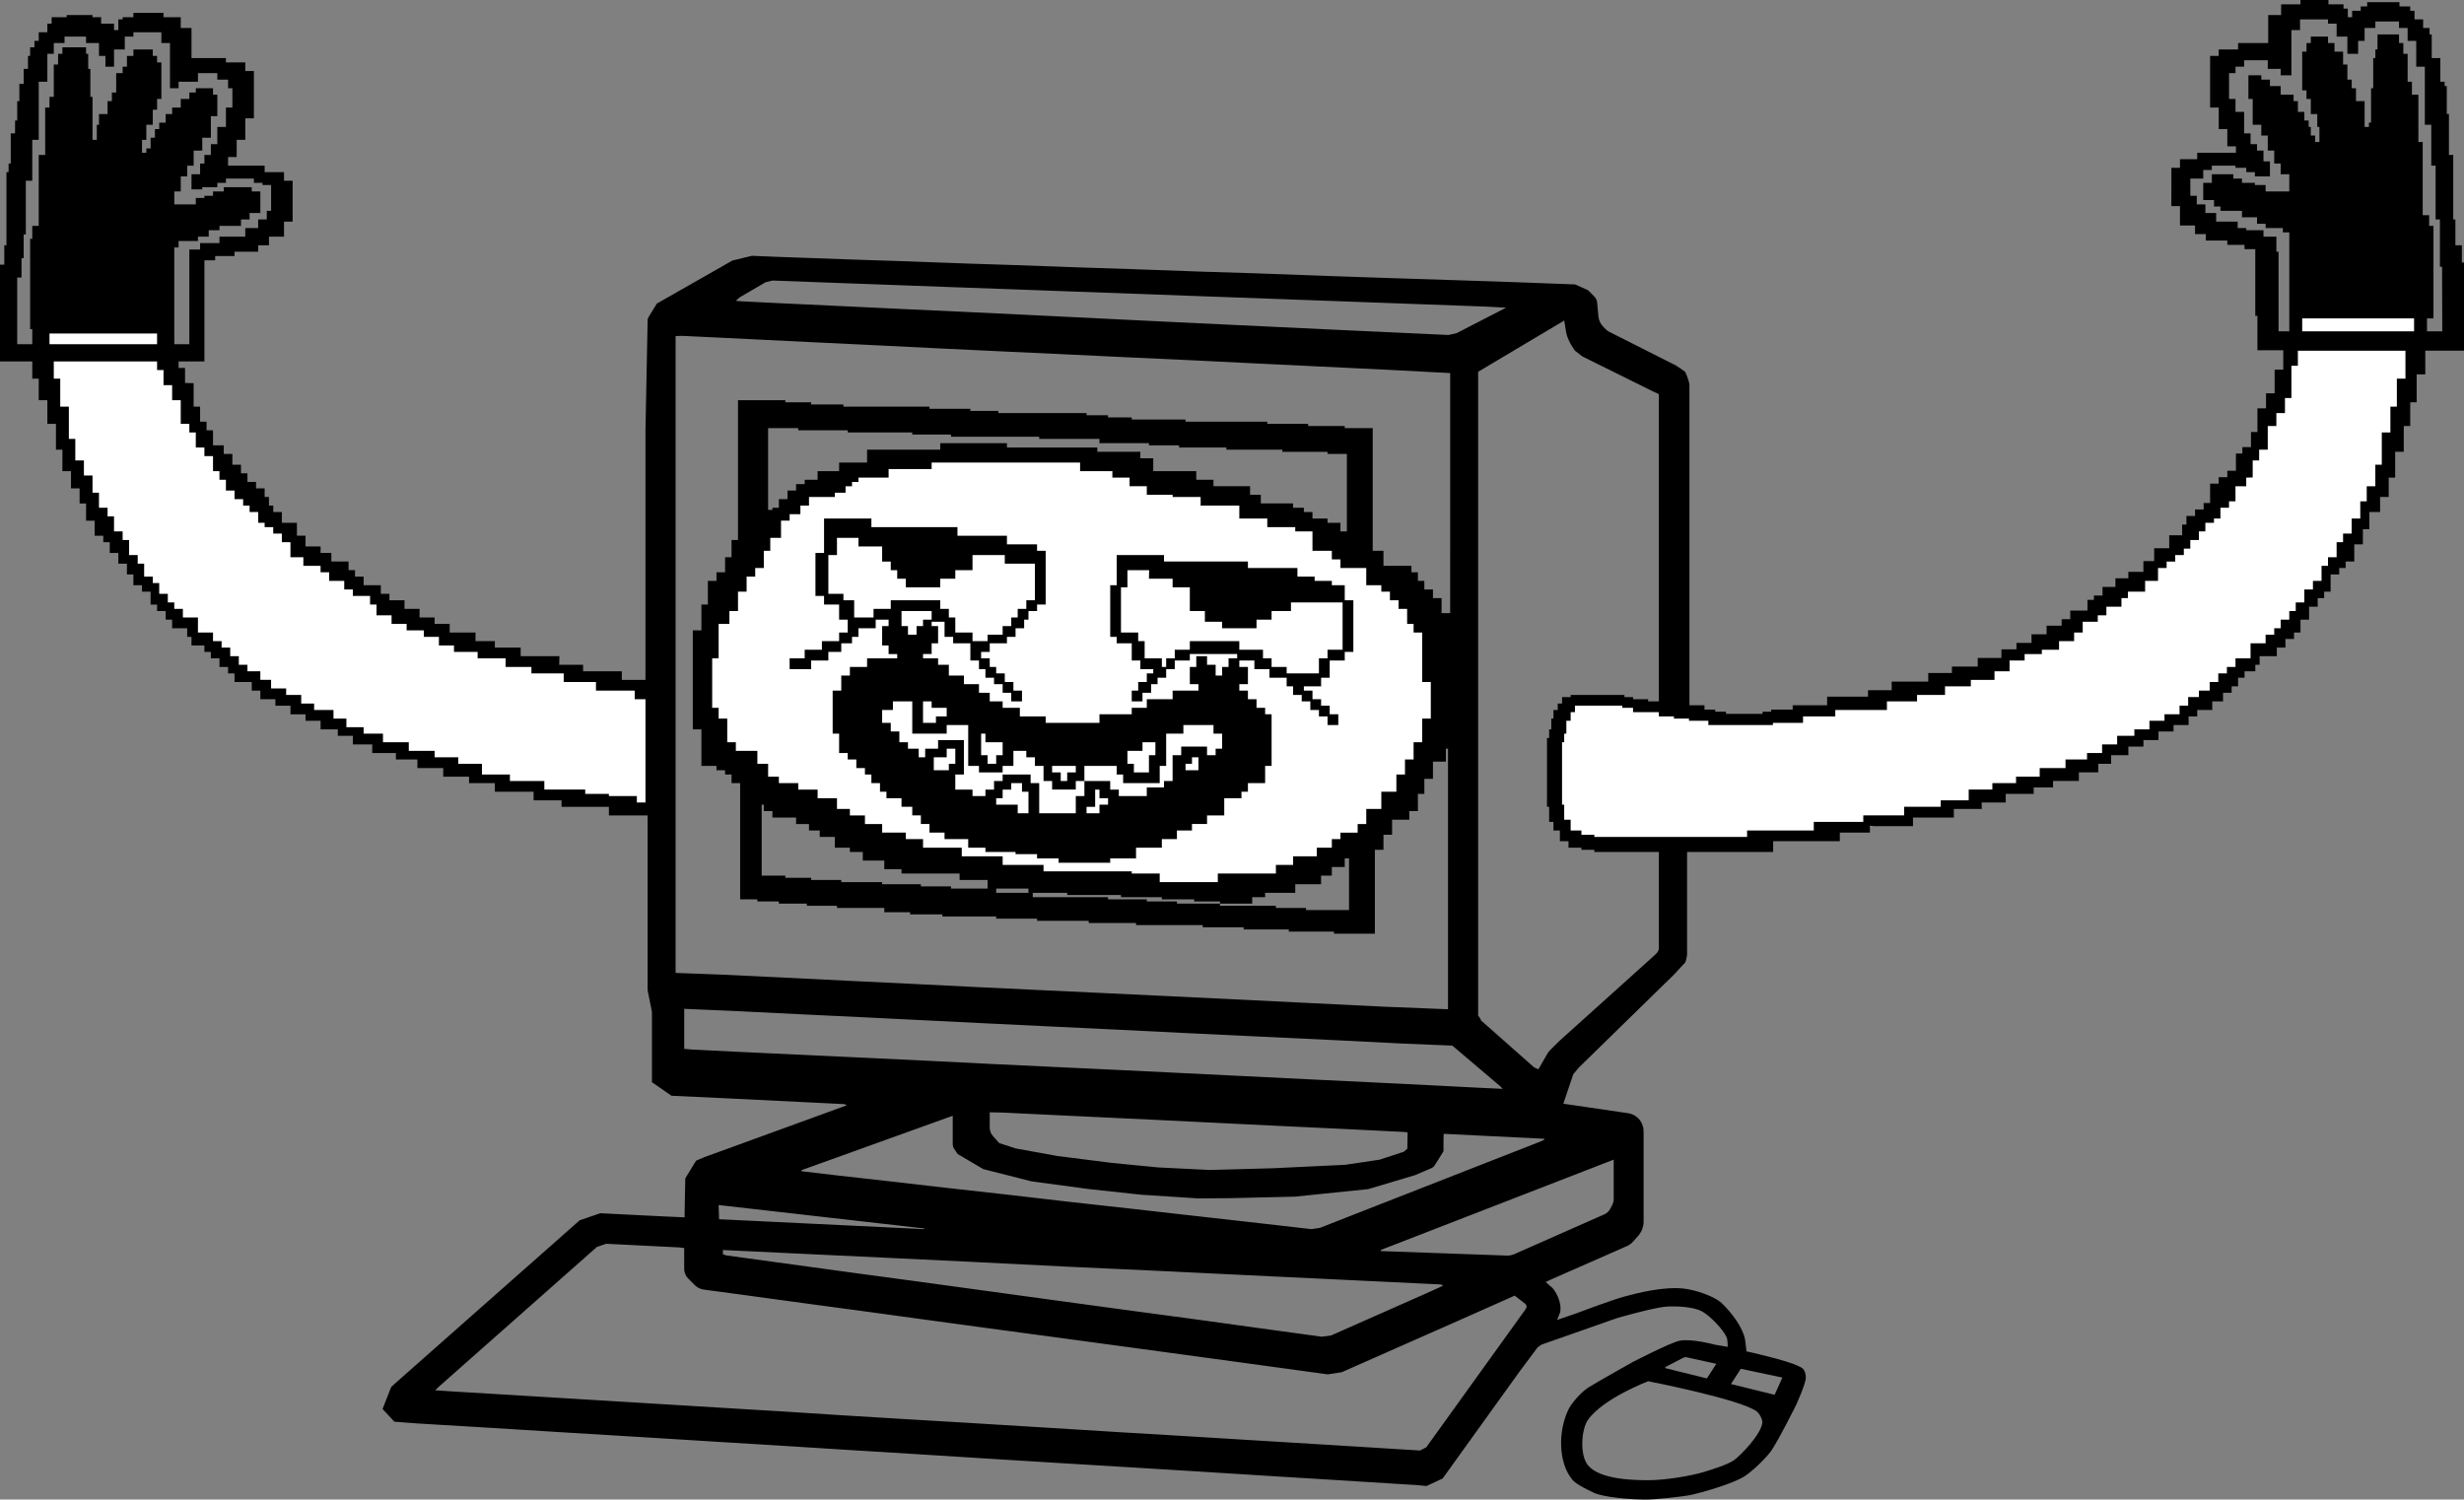 <?xml version="1.0" encoding="utf-8"?>
<!-- Generator: Adobe Illustrator 26.5.0, SVG Export Plug-In . SVG Version: 6.00 Build 0)  -->
<svg version="1.1" id="imcaraydeeoh_x5F_2" xmlns="http://www.w3.org/2000/svg" xmlns:xlink="http://www.w3.org/1999/xlink" x="0px"
	 y="0px" viewBox="0 0 1145.2 697" style="enable-background:new 0 0 1145.2 697;" xml:space="preserve">
<rect x="0" y="0" width="1145.2" height="697" fill="#808080" stroke="none"/>
<style type="text/css">
	.st0{fill:#FFFFFF;}
</style>
<path id="_x33__x5F_fill" class="st0" d="M302.9,321c-48.9-9.6-84.9-19.2-102.3-29c-24.4-13.9-53.5-28.5-64.4-40
	c-19.9-20.9-44.9-47-53.5-71.2c-11.4-32-9.1-28.1-9.1-28.1l-52.2-2.1c-2.7,31.8,18.8,80.2,25.5,92.2c12.7,22.6,51.6,67.9,93.9,85.5
	c3,1.2,19.7,13,43.3,20.7c32.1,10.5,78.7,24.4,118.6,25L302.9,321z"/>
<path id="_x32__x5F_fill" class="st0" d="M733,389.6c-21.2-14.2-11-53.6-3.5-62.3c6.2-7.1,70.9,9.6,86.3,7.2
	c54.9-8.6,94.2-18.1,121.4-30.6c21.9-10,50.9-27.6,61.8-39c19.9-20.9,46.9-45.9,55.5-70c11.4-32,13.7-53.3,13.7-53.3l56.4,0.4
	c2.7,31.8-26.3,104.8-34.3,114.8c-16.1,20.3-51.6,67.9-93.9,85.5c-3,1.2-20,10-43.3,18.4c-37.5,13.5-91.6,28.5-131.6,29.1
	C804.5,390.3,741,395,733,389.6z"/>
<path id="_x31__x5F_fill" class="st0" d="M397.9,220c28.7-4.8,66.4-13.5,112.1-5c59,11,107,28,139.3,57.5
	c36.1,33,22.5,97.6-26.4,123.3c-68.9,36.1-173.3,9.2-205.7-0.4c-35.3-10.5-91.3-32.4-91.2-83.2C326.2,268.7,368.3,225,397.9,220z"/>
<path id="_x32__x5F_outline" d="M0,128.9V123h2v-9h1V80h1v-4h1V62h2v-6h1v-9h1v-8h2v-7h2v-6h1v-4h2v-3h2v-4h4v-4h2V8h7V7h12v1h4v3h6
	v3h2V9h2V8h5V6h14v2h8v5h5v14h16v2h9v4h4v22h-4v10h-4v8h-4v4h17v3h9v4h4v19h-4v7h-7v4h-5v3h-11v2h-9v2h-5v47H83v3h3v7l4,0.1V189h3v7
	h3v4h3v7h5v4h4v5h4v4h3v4h4v3h4v4h2v4h2v3h4v5h7v6h4v5h7v3h5v4h8v4h3v3h4v4h8v4h4v3h7v4h7v4h7v3h7v4h12v4h9v3h12v4h18l-0.1,4H271v3
	h18v4h11V199.9l1-50.9c0-0.8,0.2-1.2,0.6-1.9l3.7-6l35.1-20l9.1-2.2l12.2,0.5l33.5,1.2l21.3,0.7l33.3,1.2l21.5,0.7l33.5,1.2
	l21.6,0.7l33.3,1.2l22.8,0.7l35.4,1.3l32.8,1.1l28,0.9l26.8,0.9l26.6,1l6,2.7l2.8,2.8c0.8,0.8,1.3,1.8,1.4,2.9l0.6,6.5
	c0.2,1.8,1,3.5,2.2,4.7l1.5,1.5c0.4,0.4,0.8,0.7,1.3,0.9l29.5,14.9c1.8,0.7,5.8,3.7,5.8,3.7c1,2,1.9,4.8,2,6v149h7v2h5v1h5v1h17v-1
	h4v-1h10v-2h16v-4h19v-3h11v-4h17v-4h11v-3h12v-4h11v-4h7v-3h7v-4h7v-4h7v-3h4v-4h8v-5h3v-2h4v-4h6v-4h6v-3h7v-5h5v-6h7v-6h6v-5h2
	v-4h4v-3h4v-3h3v-9h4v-3h4v-3h4v-8h3v-3h4v-7h3v-11h4v-7h4v-11h4v-9h-12v-16h-1v-31h-5v-2h-8v-2h-10v-3h-5v-4h-7v-9h-4V78h4v-4h8v-3
	h18v-3h-4v-8h-4V50h-4V26h4v-3h9v-3h14V7h6V2h9V0h13v2h7v2h2v4h2V5h4V3h3V1h15v2h5v2h2v4h4v4h3v3h1v11h4v11h2v2h1v13h1v19h2v30h1v12
	h3v8h1v41h-18v11h-4v13h-3v11h-3v12h-4v12h-3v9h-4v7h-5v8h-3v7h-4v8h-4v3h-3v3h-4v8h-3v3h-3v4h-4v6h-4v6h-3v3h-4v4h-4v4h-8v4h-2v3
	h-5v3h-3v4h-3v3h-4v4h-5v4h-7v3h-4v4h-7v3h-7v4h-7v3h-7v4h-8v4h-6v4h-9v4h-12v3h-9v3h-13v4H921l0.1,3h-13v4h-19v4h-20v3h-14v4h-31v5
	h-40v48.1c0,0.4,0.1-0.5,0-0.1l-0.6,2.8c-0.1,0.2-0.2,0.4-0.3,0.6L778,453l-44.2,43.2l-2.6,3.1l-4.6,13.7l30,4.4
	c2.9,0.4,5.5,2.3,6.6,5.1c0.4,1,0.6,1.7,0.6,2.2l0.1,1.1v42c0,2.4-0.9,4.7-2.4,6.5l-2.3,2.6c-0.9,1-2,1.9-3.3,2.4L720.2,595
	l-1.8,0.9l3,2.6c1.2,1.1,4.7,6.5,3.7,11.5l-1.4,3.5l8.2-2.8c0,0,17.2-6.5,23.2-8.1c6.6-1.8,18-4.6,27.2-3.7
	c5.7,0.6,14.5,3.6,17.9,6.8c4.4,4.2,9.9,11.2,10.9,17.2c0.3,2,0.6,5.2,0.6,5.2s19.1,4.2,24.2,6.9c1.2,0.6,3.2,0.9,3.4,5.2
	c0.1,2.8-4.6,13-4.6,13s-8.1,16.3-11.6,21.3c-2.5,3.4-8.7,9.4-12.3,11.7c-5.7,3.6-20.7,7.8-25.7,8.8c-3.1,0.6-15.8,2-20,2
	c-7,0-20-1-24.6-3.3c-2.5-1.2-7.8-3.7-9.6-5.8c-6.8-8-6.8-23-1.8-33c1.6-3.2,6.2-8.2,9.3-10.1c5-3.1,20.4-11.7,20.4-11.7
	s17.2-8.9,21.7-9.9C786,622,797,625,797,625l6,1c0,0,0-3.3-0.5-4.4c-1.5-3.6-7.8-10.1-11.5-12.1s-11-2.5-16.5-2.2
	c-5.8,0.4-22.8,5.3-22.8,5.3L716.4,625l-1.8,1.3l-8.5,11.4l-35.6,49.5l-7.5,3.5l-4-0.4l-40.1-2.5l-26.1-1.6l-36.6-2.3l-26.1-1.6
	l-36.4-2.2l-34-2.1l-36.6-2.3l-26.1-1.6l-36.4-2.3l-26.3-1.6l-35.4-2.2l-34.7-2.1l-35.4-2.2l-35-2.1l-10.5-0.8l-5.5-5.9l4-10.2
	l1.6-1.5l86-76l9.6-3.3l29.9,1.5l9.3,0.4v-2.7l0.3-15.4l5-8.2l3.7-1.6l64-23.3l2.4-0.9l-1.1-0.5l-16-0.8l-40.7-2l-23.7-1.1L303,503
	v-32.7l-0.5-2.5l-1.5-7.5V379h-18v-4h-22v-3h-13v-4h-18v-4h-12v-3h-12v-4h-12v-4h-10v-3h-11v-4h-9v-4h-7v-3h-8v-4h-7v-3h-7v-4h-7v-3
	h-7v-4h-4v-4h-8v-4h-3v-3h-4v-4h-4v-3h-3v-3h-6v-4h-2v-4h-7v-4h-3v-4h-4v-3h-3v-6h-4v-3h-4v-5h-3v-5h-4v-5h-4v-5h-3v-3h-4v-7h-4v-8
	h-3v-7h-4v-8h-4v-10h-3v-12h-4v-11h-4v-10h-3v-8H0V128.9L0,128.9L0,128.9z M1024,85h4v-4h10v2h4v2h6v1h5v3h11v-8h-4v-5h-3v-6h-3v-7
	h-3v-5h-4V46h-2V35h6v2h4v3h5v4h6v3h2v5h3v4h2v3h1v4h2v3h2v-7h-1v-6h-3v-7h-2v-4h-2V24h2v-4h2v-3h8v3h3v4h4v6h2v7h2v4h2v6h4v12h2v-2
	h1V41h1V27h1v-4h1v-7h10v4h2v5h2v13h2v6h3v22h2v34h3v5h2v43h-3v6h7.1l-0.1-30h-1v-22h-2V77h-2V58h-3V31h-4V19h-4v-6h-4v-3h-11v3h-5
	v6h-3v6h-5v-8h-5v-6h-4V9h-13v5h-4v21h-5v-3h-6v-4h-11v3h-4v3h-3v12h3v6h4v10h3v5h3v3h3v5h3v7h-7v-2h-4v-2h-5v-1h-11v2h-4v4h-6v8h3
	v4h4v4h5v4h10v3h4v1h8v3h6v7h1v37h5v-46h-3v-2h-8v-2h-4v-3h-7v-3h-10v-2h-3v-3h-5C1024,93,1024,85,1024,85z M423,425v-1h-12v-2h-22
	v-1h-14v-1h-13v-1h-10v-1h-8v-54h-4v-4h-3v-2h-4v-2h-7v-17h-4v-46h4v-12h3v-11h4v-4h4v-7h3v-8h3v-65h22v1h12v1h15v1h40v1h19v1h13v1
	h41v1h10v1h11v1h25v1h38v1h19v1h17v1h13v57h5v7h13v3h3v4h3v4h4v4h4v7h4V173.4l-30.5-1.6l-29.2-1.4l-31.1-1.5l-28.2-1.4l-30.4-1.4
	l-29.2-1.4l-30.2-1.4l-29.2-1.4l-30.4-1.5l-29-1.4l-40.7-2l-18.9-0.9l-3,0.1v296l21.4,0.8l29.2,1.4l30.4,1.5l29,1.4l30.2,1.5
	l29.4,1.4l29.9,1.4l29.4,1.4l30.9,1.5l28.5,1.4l40.7,2l30,1.2V348h-1v6h-6v8h-4v7h-3v8h-4v4h-8v7h-4v7h-4v39h-19v-1h-21v-1h-21v-1
	h-19v-1h-31v-1h-22v-1h-24v-1h-19v-1h-25v-1 M558,231h-13v-1h-12v-4h-8v-4h-8v-3h-15v-4h-69v3h-20v4h-14v2h-3v2h-3v3h-5v2h-12v4h-4
	v4h-5v3h-4v8h-5v6h-3v8h-4v4h-4v7h-4v9h-4v6h-5v16h-3v23h3v5h4v11h4v4h10v6h5v6h5v3h9v3h9v4h9v5h6v3h7v4h8v4h11v3h8v4h18v4h19v4h19
	v3h41v1h13v4h27v-4h27v-4h8v-4h11v-4h7v-4h4v-3h8v-4h4v-7h7v-8h7v-8h4v-7h4v-8h4v-11h4v-17h-4v-23h-4v-4h-3v-7h-4v-4h-4v-4h-4v-3h-7
	v-8h-12v-4h-4v-4h-9v-9h-8v-2h-13v-4h-13v-6h-18C558,235,558.1,232.5,558,231z M838,333v3h-14v1h-30v-2h-9v-1h-7v-1h-7v-2h-12v-2h-5
	v-1h-22v3h-2v4h-2v6h-1v4h-1v29h1v7h3v5h5v2h6v1h71v-3h31v-4h23v-3h19v-4h17v-3h13v-5h11v-3h11v-3h11v-4h12v-4h10v-3h7v-4h7v-4h8v-3
	h7v-4h7v-3h7v-4h4v-4h5v-3h5v-4h4v-4h4v-3h4v-4h7v-7h7v-4h4v-3h3v-4h4v-4h3v-4h4v-6h4v-4h4v-7h3v-4h4v-7h3v-4h4v-7h4v-8h3v-7h4v-10
	h3v-15h4v-12h3v-13h4v-13h-50v7h-3v15h-3v7h-4v6h-4v11h-4v5h-3v7.9l-3,0.1v4h-5v7h-3v3h-4v5h-3v2h-4v4h-3v4h-4v4h-3v3h-4v3h-4v3h-4
	v6h-6v5h-8v3h-3v4h-7v4h-4v3h-7v5h-4v4h-7v4h-8v2h-8v3h-7v5h-7v4h-11v3h-12v4h-13v3h-14v4h-24v3H838z M704,602.2l-24.5,10.9
	l-55.9,24.7l-6.5,1l-9.5-1.3l-29.9-4.1l-26.4-3.6l-30.2-4.1l-26.6-3.6l-29.7-4l-30.2-4.1l-29.9-4.1l-29.7-4l-33.7-4.6l-14.2-1.9
	c-1.6-0.2-3.1-1-4.2-2.1l-3-3c-1.2-1.2-1.9-2.8-1.9-4.5l0,0v-9.7l-2.3-0.3l-34-1.7l-4.3,1.5l-73.5,65l-1.6,1.6l8.9,0.6l26.8,1.6
	l36.1,2.2l26.3,1.6l36.1,2.2l26.6,1.6l28,1.8l27.8,1.7l30.4,1.8l35.9,2.2l35.4,2.2l30.2,1.8l35.9,2.2l34.5,2.1l38.8,2.4l2.9-1.5
	l46.1-64.1l0.3-0.5c0.4-0.7,0.2-1.5-0.3-2L704,602.2L704,602.2L704,602.2z M720,382v-7h-1v-32h1v-4h1v-5h1v-4h2v-3h2v-3h4v-1h25v1h4
	v1h7v1h5V183.2l-2.6-1.2l-32.9-16.3L732,163c-0.4-0.6-3-4-4-8l-1-6l-40,23.8V472c2,2.6,1,2,1,2l25,22.1l2,0.9l4.4-7.6
	c0.5-1,4.7-4.8,5.5-5.7L769,444l1-1c0.7-0.7,1-1.6,1-2.5V396h-30v-1h-6v-1h-6v-3h-4v-5h-3v-4L720,382L720,382z M120,243v-5h-4v-3h-3
	v-3h-4v-4h-4v-5h-3v-4h-3v-7h-4v-4h-4v-7h-3v-4h-4v-11h-4v-7h-4v-7h-3v-4H25v8h3v13h4v15h3v10h4v7h4v8h3v7h4v4h3v7h4v4h3v7h4v4h3v6
	h4v3h3v5h4v4h3v3h4v4h7v7h7v4h4v3h4v4h4v4h4v3h6v4h5v4h7v3h7v4h6v3h9v4h6v4h8v3h9v4h12v4h12v3h11v3h11v5h13v3h16v4h19v2h11v1h13v3h4
	v-48h-5v-4h-18v-4h-15v-4h-15v-3h-12v-4h-13v-3h-11v-3h-7v-4h-7v-3h-8v-3h-7v-4h-7v-5h-3v-4h-8v-3h-4v-4h-7v-4h-4v-3h-8v-4h-6v-7h-4
	v-4h-4v-3h-4v-2H120z M698.4,506.1l-1-1.1L675,486l-24-1l-31.8-1.6l-40.2-1.9l-29.2-1.4l-30.2-1.5l-29.2-1.4l-31.1-1.5l-28.2-1.4
	l-30.4-1.5l-29.2-1.4l-30.2-1.5l-23.3-1v18.6l3.4,0.3l19.9,1l29.7,1.4l29.7,1.4l29.7,1.4l29.9,1.5l29.4,1.4l29.9,1.4l30.6,1.5
	l28.5,1.4l30.4,1.5l29,1.4l30.2,1.5l19.4,1L698.4,506.1L698.4,506.1L698.4,506.1z M670.5,597.7l-0.1-0.5l-1.1-0.2l-10.3-0.5
	l-29.2-1.4l-50.2-2.4l-39-1.9l-43.5-2l-45.7-2.3l-39.5-1.9l-44.5-2.1L336,581v2l1.5,0.5l29.9,4.1l29.9,4.1l29.7,4l30.6,4.2l29.9,4.1
	l33,4.5L554,613l30.4,4.2l29.9,4.1l4.4-0.6l43.4-19.2L670.5,597.7L670.5,597.7L670.5,597.7z M342,139.8l1.8,0.2l15.8,0.8l29.9,1.4
	l29.4,1.4l30.2,1.4l29.2,1.4l40.7,2l28.5,1.4l40.2,1.9l29.2,1.4l30.4,1.4l25.9,1.2l3.7-0.8L700,143l-9.5-0.5l-27.3-1l-27.5-1
	l-27.3-1l-27.5-1l-27.5-1l-27.3-1l-27.5-1l-27.3-1l-27.8-1l-27.1-1l-27.5-1l-29.9-1.1l-3.2,0.8l-12,7L342,139.8L342,139.8L342,139.8
	z M372.5,543.9l0.1,0.5l16.2,1.9l23.1,2.6l27.9,3.2l26.9,3l27.6,3.2l31.4,3.5L554,565l26.7,3l28.8,3.3l4-0.6l15.8-6.2l86.6-33.9
	l1.9-0.9l-0.1-0.4L671,527l-0.1,2.6v5.5l-4,6.4c-0.4,0.7-1,1.2-1.7,1.5l-7.5,3.2l-21.8,6.5l-34.1,3.5l-17.3,0.4l-12.2,0.3l-15.6,0.1
	l-26.3-1.7l-24.1-2.6l-26.8-3.6l-22.5-5.7l-11.9-7l-1.8-2.7c-0.3-0.5-0.5-1.1-0.5-1.7v-13.4L372.5,543.9L372.5,543.9L372.5,543.9z
	 M626,211h-9v-1h-21v-1h-26v-1h-22v-1h-14v-1h-23v-2h-28v-1h-41v-1h-18v-1h-30v-1h-23v-1h-14v38h2v-1h3v-4h4v-4h4v-3h4v-2h6v-4h10
	v-4h13v-6h34v-3h31v2h42v2h20v3h6v6h20v4h8v3h17v4h5v4h15v2h5v2h4v3h7v2h6v4h3V211z M460,517v7.1c0,1.4,0.5,2.8,1.4,3.8l3,3.4
	l7.7,2.5l19.3,3.5l25.2,3.2l21.5,2.1l24.2,1.2l29.2-0.8l33.7-1.6l16.1-2.4l11.2-3.7l1.6-1.4l0.1-7.6l-2.2-0.2l-28.2-1.4l-29.7-1.4
	l-30.6-1.5l-28.5-1.4l-40.2-1.9l-29.2-1.4L460,517L460,517L460,517z M766,688c8,0,19.9-2,26.2-3.9c3.5-1.1,10.7-3.3,13.7-5.4
	c2.9-2,12.8-12.1,13.2-17.6c0.1-1.4-1.5-4.4-2.8-5.2C808.2,650.2,766,642,766,642s-21,8-28,18c-2.9,4.1-4,16,0,21
	C743.4,687.7,759.3,688,766,688L766,688L766,688z M81,115v45h7v-44h5v-3h9v-3h12v-4h6v-4h4v-4h2V86h-4v-1h-4v-2h-13v2h-4v2h-7v1h-5
	v-7h4v-5h2v-4h3v-5h3v-8h4v-9h3v-9h-2v-4h-5v-3h-9v4h-9v3h-4V20h-4v-5H62v2h-4v6h-5v8h-4v-5h-3v-6h-6v-3H30v3h-5v5h-3v13h-4v27h-3
	v19h-3v25h-1v11h-1v9H8v31h7v-7h-1v-42h1v-6h3V72h3V50h2v-5h2V30h2v-5h2v-3h11v3h1v7h1v13h1v20h2v-7h1v-5h4v-6h2v-4h2v-9h3v-3h2v-5
	h3v-3h9v3h2v3h2v17h-2v5h-2v7h-3v7h-2v6h2v-2h2v-5h2v-4h2v-3h3v-4h3v-3h4v-4h4v-3h3v-2h8v3h2v10h-3v10h-4v6h-4v7h-3v5h-3v7h-3v6h10
	v-3h4v-1h4v-2h5v-2h13v2h4v10h-5v3h-4v3h-10v2h-5v3h-5v2h-9v3H81z M641.7,581l0.1,0.5l58.8,2.1c1,0,2-0.2,2.8-0.5l42.3-18.7
	c1.1-0.5,2-1.3,2.6-2.4l0.9-1.7c0.5-0.9,0.8-2,0.8-3V539L641.7,581L641.7,581L641.7,581z M354,407h11v1h12v1h14v1h19v1h18v1h14v1h17
	v-4h-13v-3h-27v-2h-8v-4h-10v-4h-6v-2h-7v-5h-7v-3h-5v-3h-6v-3h-11v-3h-4v-3h-1V407z M567,420v1h26v1h14v1h20v-24h-2v4h-6v4h-5v4
	h-12v4h-14v2h-6v3H567z M429.5,571.3l0.2-0.3L334,560.1l0.2,6.6L429.5,571.3L429.5,571.3L429.5,571.3z M1122,148h-52v6h52V148z
	 M23,155v5h50v-5 M809.1,636.2l-4.6,7.1l20.3,5l3.6-8L809.1,636.2L809.1,636.2z M774,635.9l19.3,4.8l4.4-6.8l-14.1-3.1l-1.1,0.2
	l-8.5,4.4L774,635.9L774,635.9L774,635.9z M480,415v2h35v1h18v1h14v1h20v-1h-12v-1h-15v-1h-19v-1h-25v-1H480z M478,413h-15v2h15V413
	z"/>
<path id="_x31__x5F_outline" d="M591,356h-3v8h-8v4h-3v3h-8v8h-8v4h-7v3h-7v4h-7v4h-12v5h-12v2h-24v-2h-10v-2h-10v-1h-14v-2h-8v-4
	h-11v-3h-7v-4h-4v-4h-4v-4h-5v-4h-7v-3h-3v-4h-4v-4h-3v-3h-4v-4h-4v-3h-4v-9h-3v-20h4v-7h4v-4h8v-4h14v-2h-4v-4h-3v-9h3v-3h-6v4h-8
	v4h-3v3h-5v4h-6v4h-8v4h-10v-5h7v-4h8v-4h8v-4h4v-6h-4v-7h-7v-4h-4v-20h4v-16h22v4h40v4h23v4h14v3h4v25h-4v3h-4v4h-2v4h-4v4h-4v3h-8
	v4h-4v3h4v4h3v3h4v4h4v4h4v5h-5v-4h-4v-4h-4v-3h-4v-4h-3v-4h-4v-8h-8v-3h-4v-7h-6v2h3v8h-3v5h-4v2h7v3h5v5h7v4h7v4h5v4h6v3h8v4h12v3
	h25v-4h15v-3h7v-4h12v-4h12v-3h-4v-8h3v-5h5v4h4v5h3v-4h3v-4h4v-2h-22v3h-7v4h-4v4h-4v3h-3v4h-4v4h-5v-5h3v-4h4v-4h3v-2h-6v-4h-4v-8
	h-7v-3h-3v-24h3v-14h22v3h39v3h23v4h8v2h8v2h6v7h4v24h-4v4h-7v8h-4v4h-8v2h4v4h4v3h4v4h4v5h-5v-4h-4v-3h-4v-4h-4v-3h-4v-4h-3v-4h-8
	v-4h-7v-4h-7v3h4v8h-4v3h4v4h4v4h4v3h3V356z M521,273v21h8v4h3v8h8v4h2v-4h4v-4h7v-4h23v4h11v4h4v4h7v3h15v-7h4v-4h7v-22h-24v4h-9v4
	h-7v4h-16v-3h-8v-5h-7v-11h-8v-4h-11l0.1-4H524v8H521z M437,279v4h4v4h3v7h8v4h7v-3h7v-4h4v-4h3v-4h4v-4h4v-17h-14v-4h-15v7h-8v4h-7
	v4h-16v-4h-4v-4h-3v-4h-4v-7h-11v-4h-10v8h-4v18h7v3h5v8h9v-4h8v-4H437z M444,367h8v3h6v-3h4v-4h4v-4h-11v-3h-5v-19h-10v4h-16v-15
	h-9v4h-5v6h4v4h4v5h4v3h5v4h3v-4h6v-4h12v16h-4V367L444,367z M568,348v-7h-4v-4h-14v4h-8v15h-3v8h-17v-4h-3v-4h-15v7h12v4h4v3h13v-4
	h8v-3h4v-12h4v-4h12v4h4v-3H568z M466,356v4h13v4h4v14h17v-8h4v-7h-4v4h-11v-4h-4v-7h-4v-4h-4v-3h-6v7H466z M470,364v3h-4v4h-3v3h10
	v4h5v-10h-3v-4H470z M534,359v-8h3v-6h-6v4h-7v6h3v4H534z M426,295v-4h3v-3h4v-4h-14v7h3v4H426z M458,345v-4h-2v10h3v4h4v-4h3v-6
	H458z M434,352v6h7v-3h3v-7h-4v4H434z M435,333h5v-4h-7v-3h-4v10h6V333z M509,367v8h-4v3h6v-4h4v-3h-4v-4H509z M489,359h4v4h3v-4h4
	v-3h-11V359z M551,358h6v-6h-3v3h-3V358z"/>
</svg>
